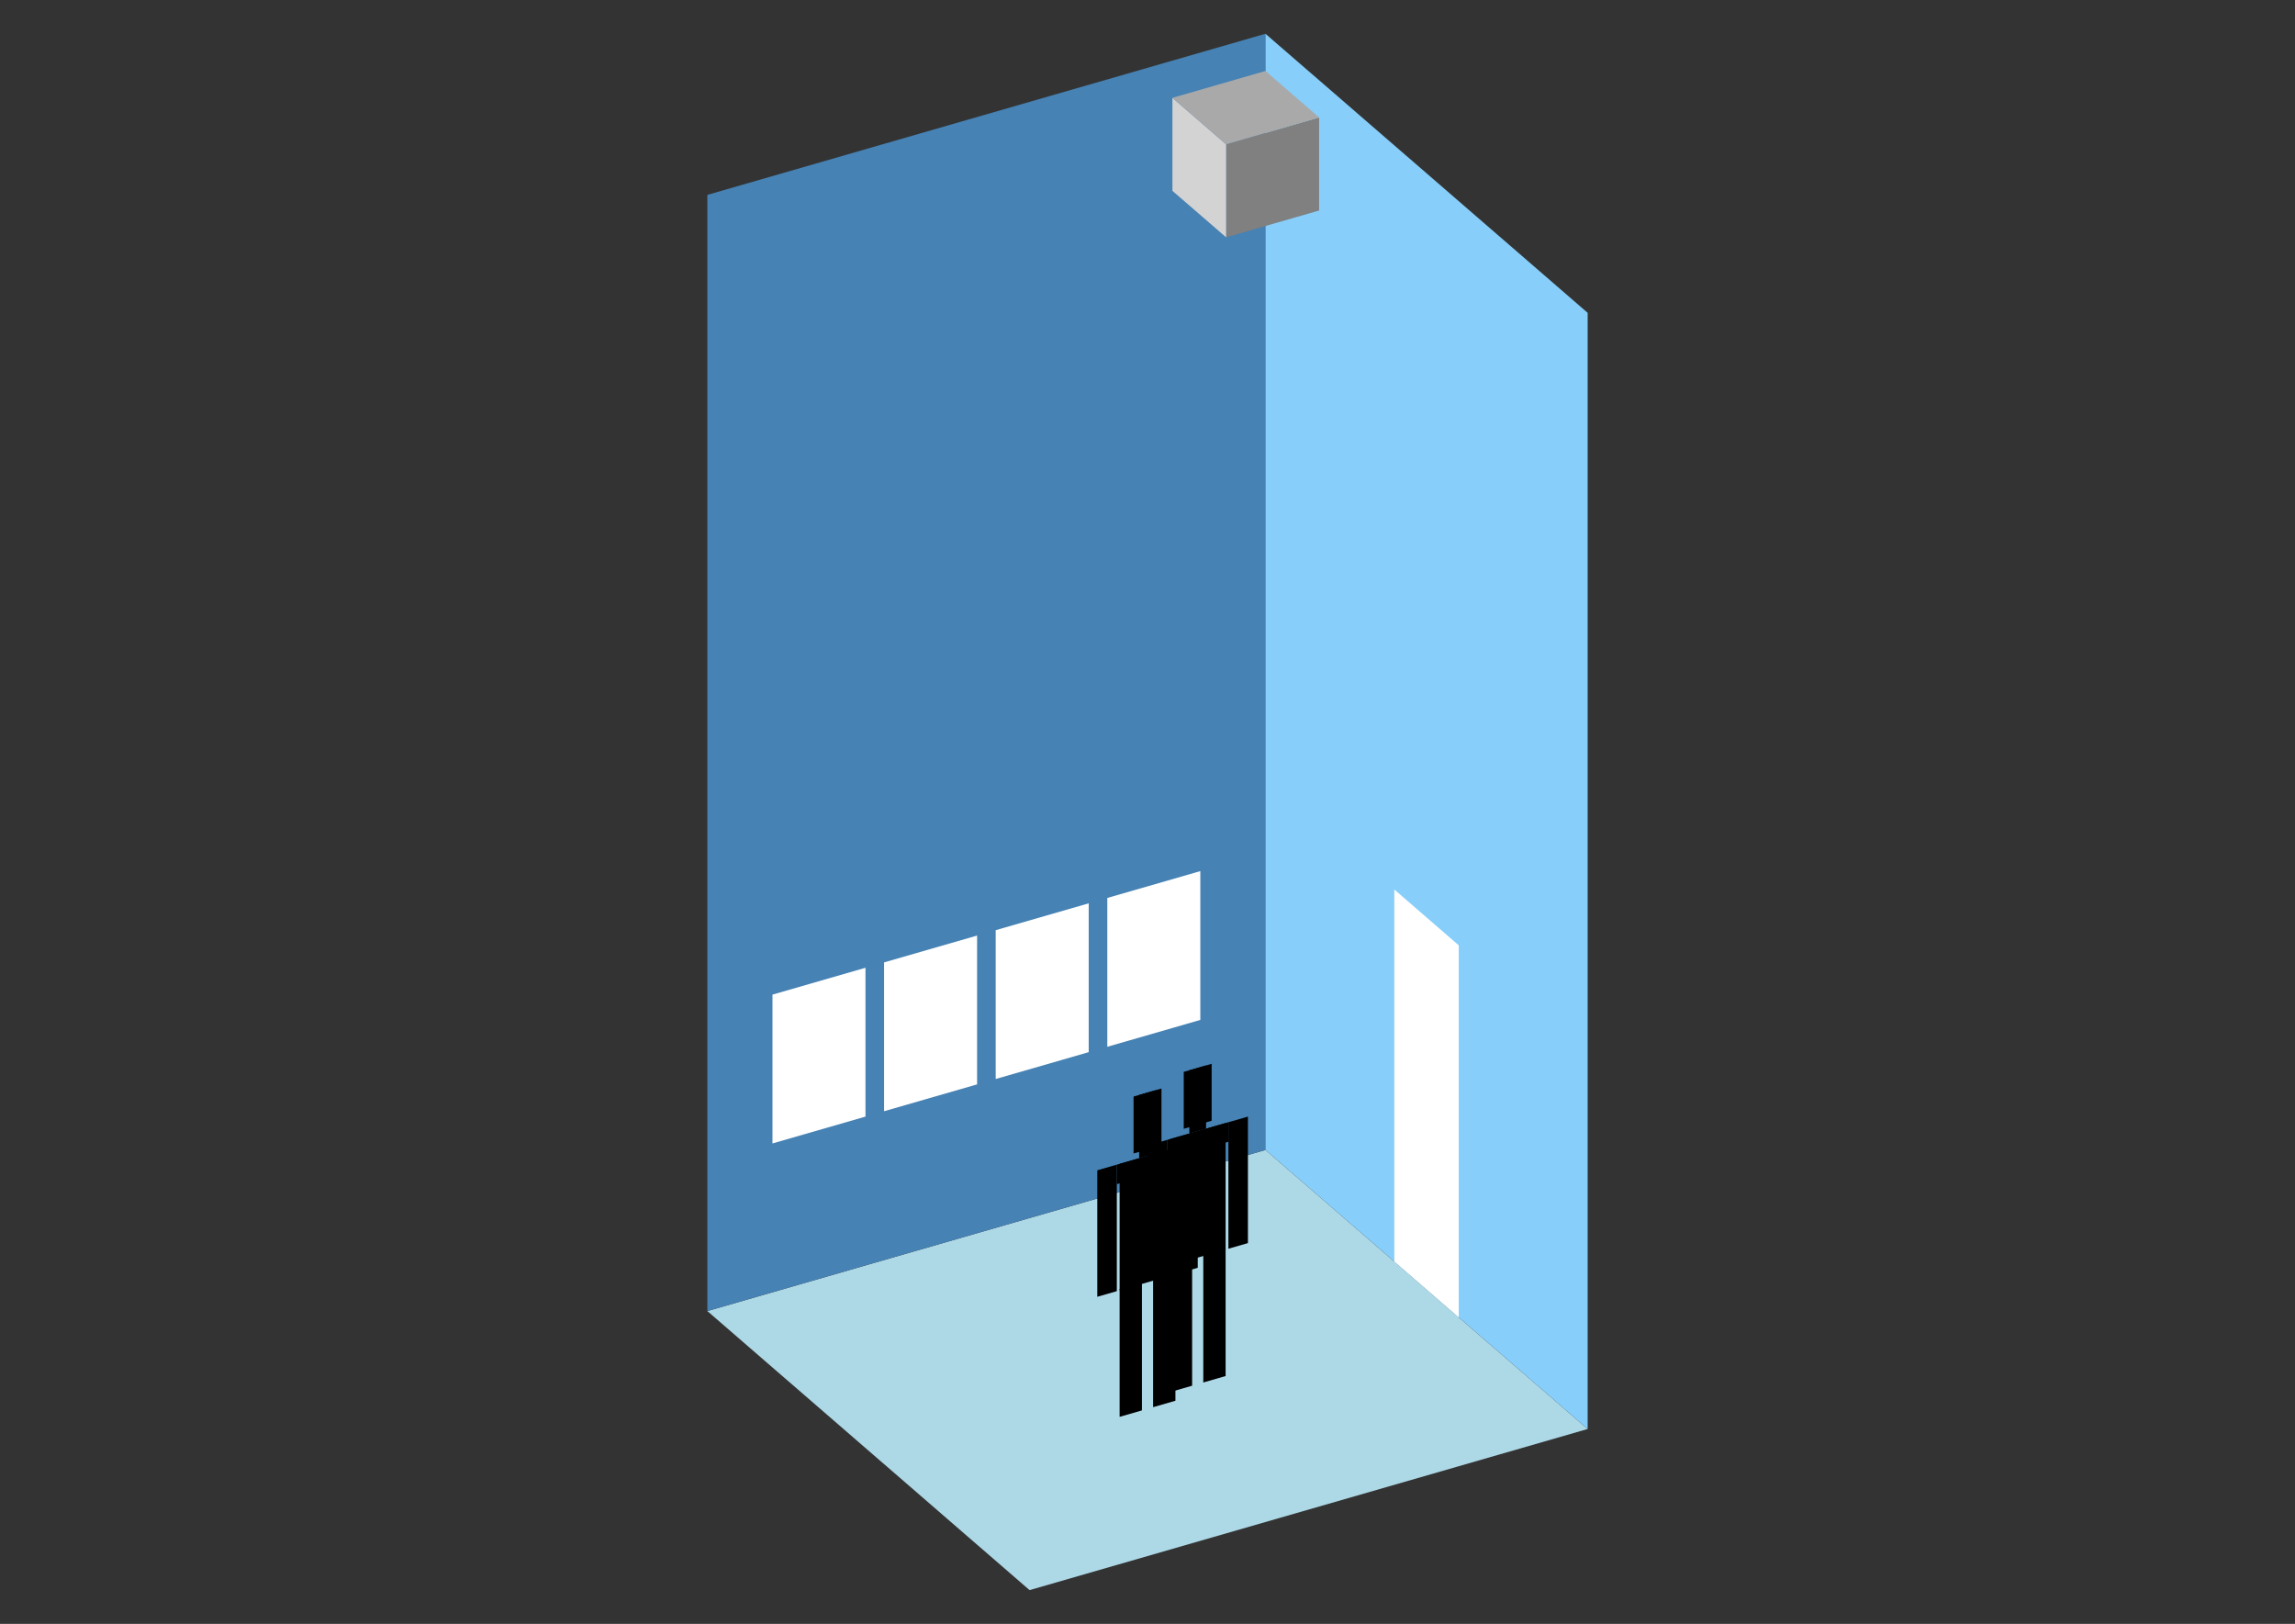 <?xml version="1.0" encoding="UTF-8"?>
<svg
  xmlns="http://www.w3.org/2000/svg"
  width="848"
  height="600"
  style="background-color:white"
>
  <rect width="100%" height="100%" fill="#333333" stroke="none"/>
  <polygon fill="lightblue" points="380.423,587.526 261.368,484.421 467.577,424.893 586.632,527.998" />
  <polygon fill="steelblue" points="261.368,484.421 261.368,72.002 467.577,12.474 467.577,424.893" />
  <polygon fill="lightskyblue" points="586.632,527.998 586.632,115.579 467.577,12.474 467.577,424.893" />
  <polygon fill="white" points="539.01,486.756 539.01,349.283 515.199,328.662 515.199,466.135" />
  <polygon fill="white" points="285.426,422.487 285.426,367.498 319.794,357.576 319.794,412.566" />
  <polygon fill="white" points="326.667,410.581 326.667,355.592 361.036,345.671 361.036,400.66" />
  <polygon fill="white" points="367.909,398.676 367.909,343.687 402.278,333.765 402.278,388.755" />
  <polygon fill="white" points="409.151,386.77 409.151,331.781 443.519,321.86 443.519,376.849" />
  <polygon fill="grey" points="453.051,87.695 453.051,53.327 487.42,43.406 487.42,77.774" />
  <polygon fill="lightgrey" points="453.051,87.695 453.051,53.327 433.209,36.143 433.209,70.511" />
  <polygon fill="darkgrey" points="453.051,53.327 433.209,36.143 467.577,26.222 487.42,43.406" />
  <polygon fill="hsl(288.0,50.0%,54.496%)" points="432.24,514.38 432.24,467.172 440.488,464.791 440.488,511.999" />
  <polygon fill="hsl(288.0,50.0%,54.496%)" points="452.861,508.427 452.861,461.219 444.612,463.6 444.612,510.809" />
  <polygon fill="hsl(288.0,50.0%,54.496%)" points="423.991,470.02 423.991,423.28 431.209,421.196 431.209,467.937" />
  <polygon fill="hsl(288.0,50.0%,54.496%)" points="453.892,461.389 453.892,414.648 461.109,412.565 461.109,459.306" />
  <polygon fill="hsl(288.0,50.0%,54.496%)" points="431.209,428.414 431.209,421.196 453.892,414.648 453.892,421.866" />
  <polygon fill="hsl(288.0,50.0%,54.496%)" points="432.24,467.639 432.24,420.899 452.861,414.946 452.861,461.687" />
  <polygon fill="hsl(288.0,50.0%,54.496%)" points="437.395,417.073 437.395,396.04 447.706,393.064 447.706,414.097" />
  <polygon fill="hsl(288.0,50.0%,54.496%)" points="439.457,418.815 439.457,395.445 445.643,393.659 445.643,417.029" />
  <polygon fill="hsl(288.0,50.0%,53.125%)" points="413.696,523.504 413.696,476.295 421.945,473.914 421.945,521.123" />
  <polygon fill="hsl(288.0,50.0%,53.125%)" points="434.317,517.551 434.317,470.343 426.069,472.724 426.069,519.932" />
  <polygon fill="hsl(288.0,50.0%,53.125%)" points="405.448,479.144 405.448,432.403 412.665,430.32 412.665,477.06" />
  <polygon fill="hsl(288.0,50.0%,53.125%)" points="435.348,470.512 435.348,423.772 442.566,421.688 442.566,468.429" />
  <polygon fill="hsl(288.0,50.0%,53.125%)" points="412.665,437.537 412.665,430.32 435.348,423.772 435.348,430.989" />
  <polygon fill="hsl(288.0,50.0%,53.125%)" points="413.696,476.763 413.696,430.022 434.317,424.069 434.317,470.81" />
  <polygon fill="hsl(288.0,50.0%,53.125%)" points="418.852,426.197 418.852,405.163 429.162,402.187 429.162,423.22" />
  <polygon fill="hsl(288.0,50.0%,53.125%)" points="420.914,427.939 420.914,404.568 427.1,402.782 427.1,426.153" />
</svg>
